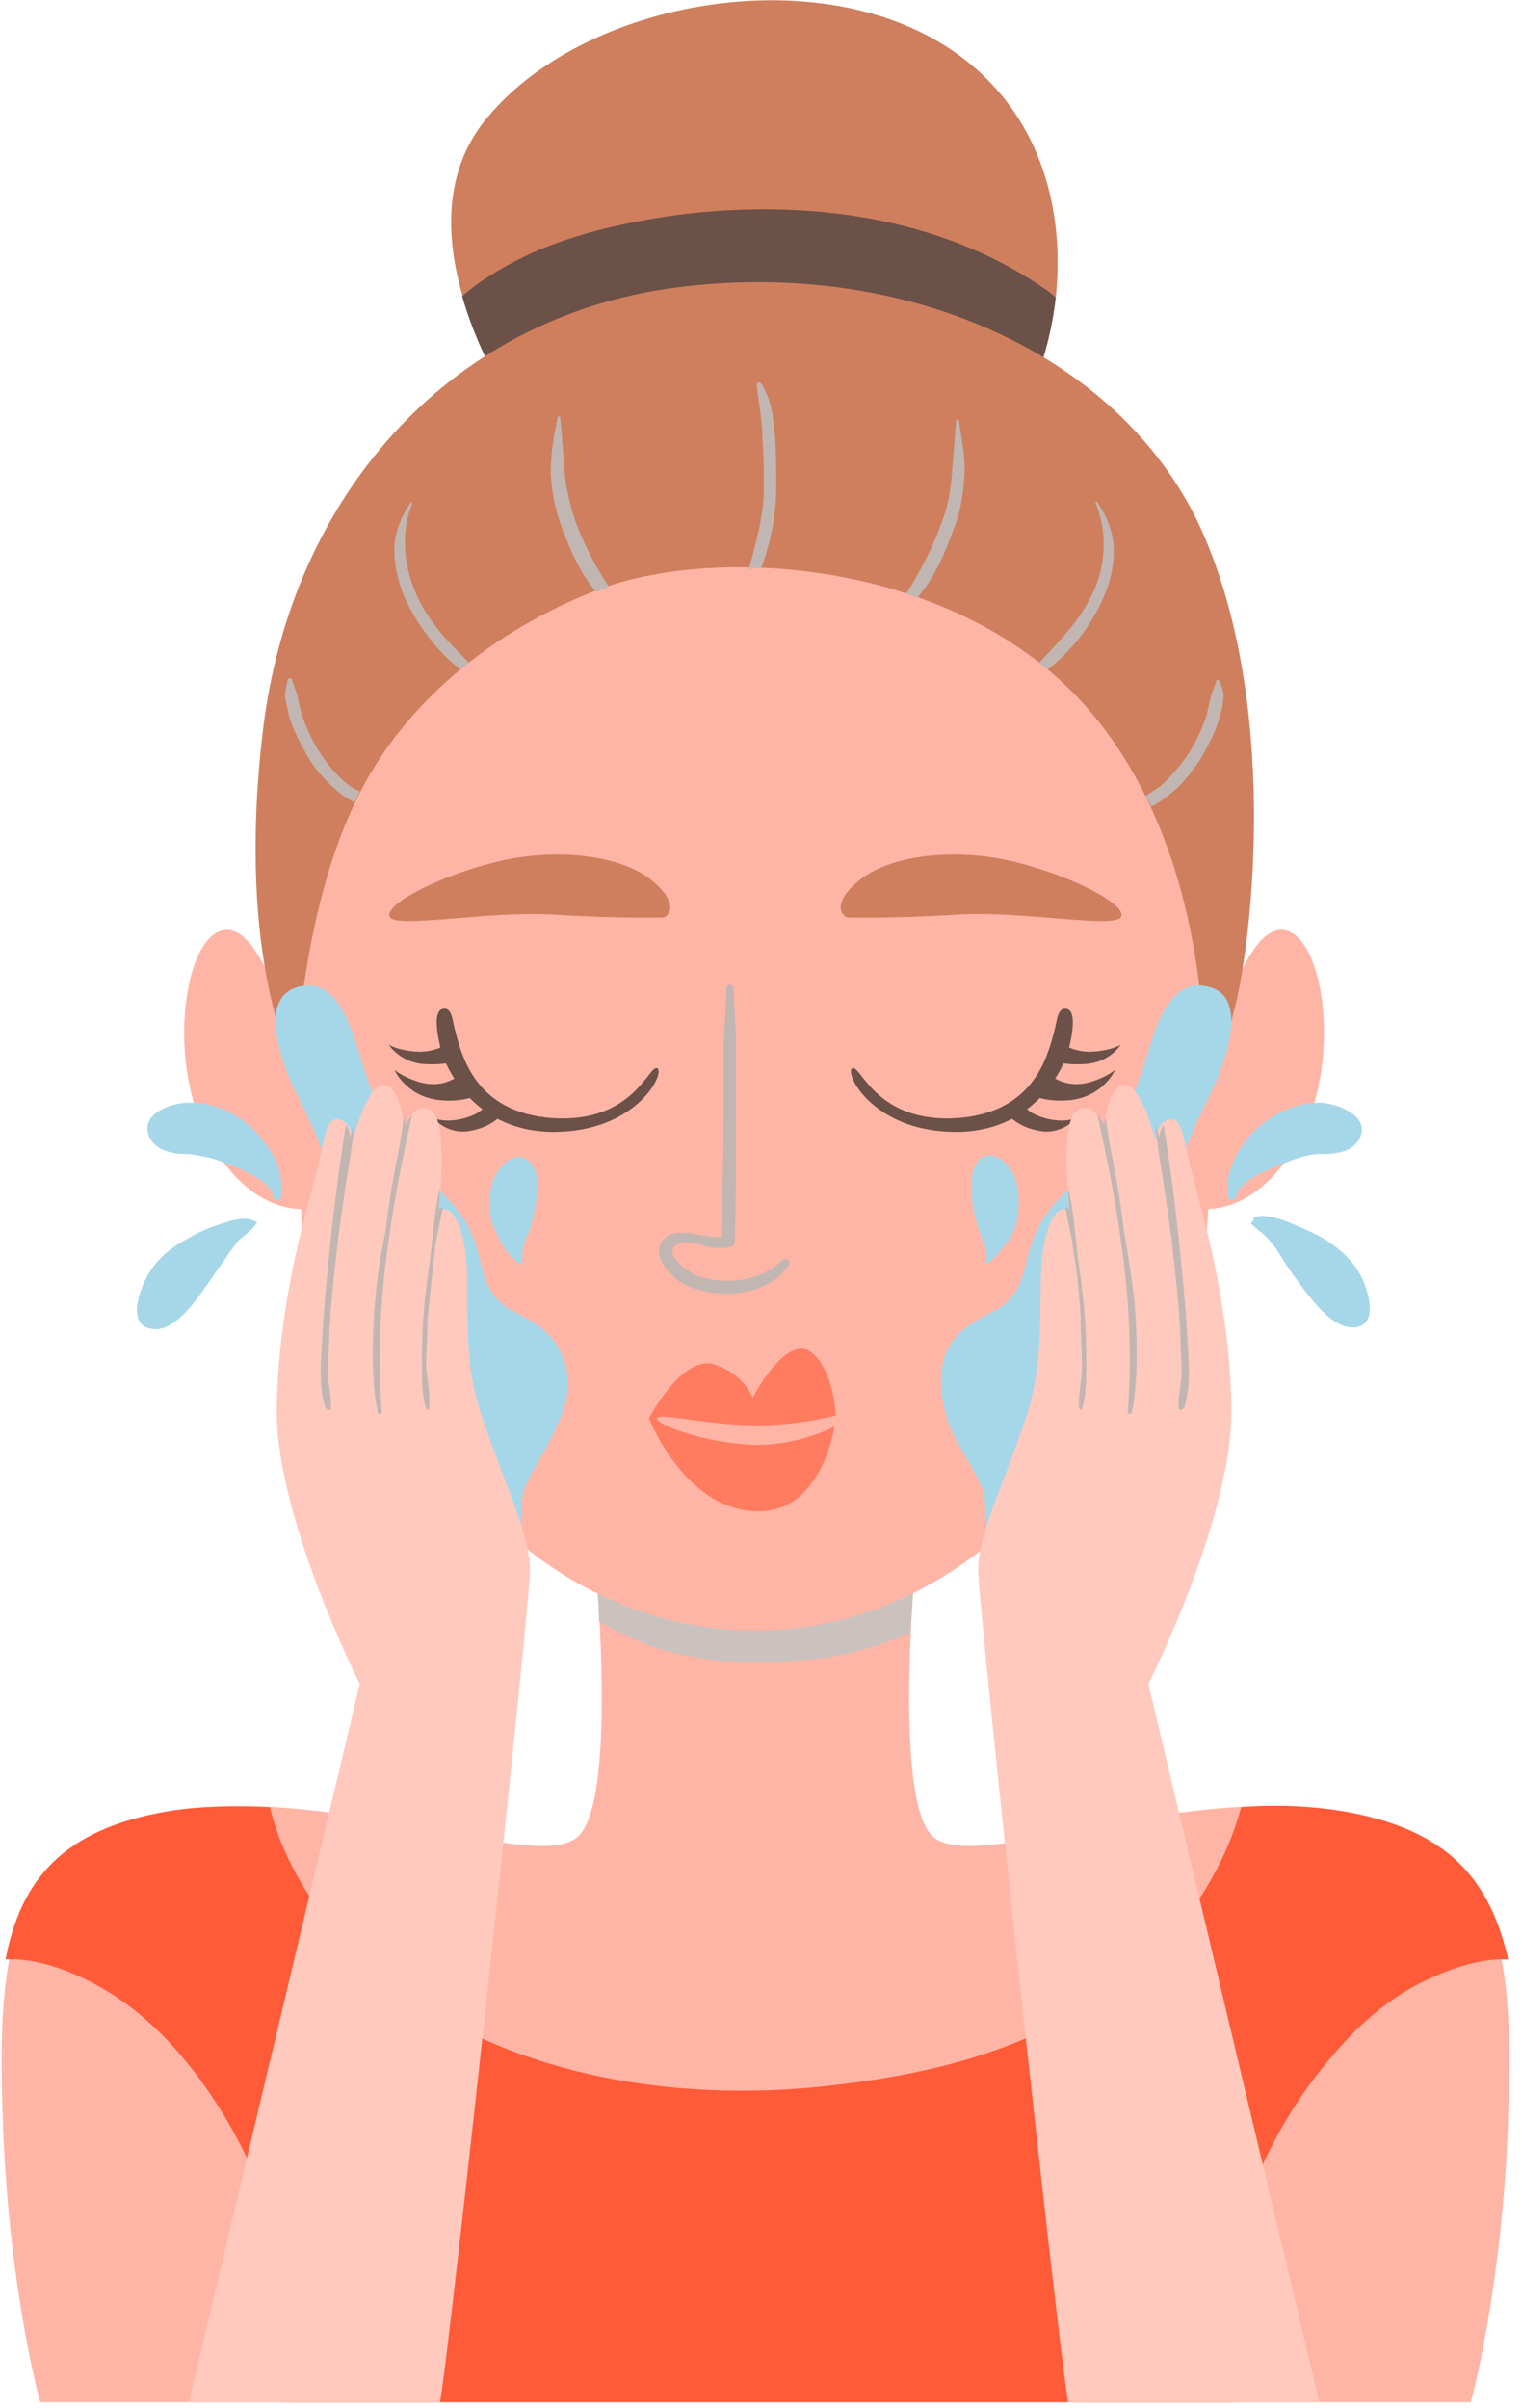 <svg xmlns="http://www.w3.org/2000/svg" fill="none" viewBox="0 0 110 174" height="174" width="110">
<g clip-path="url(#clip0_130_5)">
<path fill="#FFB5A5" d="M96.8 130.9C84.9 128.9 70.4 135.5 67.4 132.7C64.4 129.9 66.3 111.4 66.3 111.4C66.4 111.5 59.4 111.8 54.6 111.9C49.8 111.7 42.7 111.5 42.9 111.4C42.9 111.4 44.8 129.8 41.8 132.7C38.8 135.5 24.3 128.9 12.4 130.9C0.5 132.9 -0.2 140.9 0.2 153.1C0.6 165.3 2.9 173.6 2.9 173.6H50.2H59H106.3C106.3 173.6 108.6 165.3 109 153.1C109.4 140.9 108.7 132.9 96.8 130.9Z"></path>
<path fill="#CBC2BF" d="M47.1 119.001C51.4 120.301 54.3 120.301 58.8 119.901C61.1 119.701 63.7 118.901 65.8 118.001C66 114.301 66.3 111.301 66.3 111.301C66.4 111.401 59.4 111.701 54.6 111.801C49.8 111.601 42.7 111.401 42.9 111.301C42.9 111.301 43.2 113.901 43.3 117.201C44.1 117.601 46.2 118.701 47.1 119.001Z"></path>
<path fill="#FF5B38" d="M97.1 130.9C94.7 130.5 92.2 130.4 89.7 130.6C88.5 135.1 85.7 139.3 82.2 142.3C75.4 148.2 66.9 150.1 58.2 150.9C47.4 151.8 35.3 149.6 27 142.3C23.5 139.3 20.6 135.1 19.5 130.6C17 130.5 14.5 130.5 12.1 130.9C4.5 132.2 1.5 135.9 0.4 141.6C2.4 141.5 4.4 142.2 6.1 143C9 144.4 11.3 146.4 13.3 148.8C17.6 154 20.6 160.9 20.8 167.7C20.8 169.7 20.6 171.7 20.3 173.7H44.9H57.8H89.1C88.8 171.7 88.6 169.7 88.6 167.7C88.7 160.9 91.7 154 96.1 148.8C98.1 146.4 100.4 144.3 103.3 143C105 142.2 107.1 141.5 109 141.6C107.7 135.9 104.7 132.2 97.1 130.9Z"></path>
<path fill="#FFB5A5" d="M86.9 79.1C86.9 79.1 89.3 67.4 92.5 67.2C95.7 67 97.2 77.1 93.6 82.9C90 88.7 85.9 87.2 85.9 87.2L86.9 79.1Z"></path>
<path fill="#FFB5A5" d="M22.1 79.1C22.1 79.1 19.7 67.4 16.5 67.2C13.3 67 11.8 77.1 15.4 82.9C19 88.7 23.1 87.2 23.1 87.2L22.1 79.1Z"></path>
<path fill="#FFB5A5" d="M87.3 60.2C87.1 55.1 73.5 38.1 62 37.3C58.7 37.1 56.3 37.1 54.6 37.2C52.8 37.1 50.4 37.1 47.2 37.3C35.6 38.1 22 55.1 21.7 60.2C21.4 65.3 20.9 89.2 22.8 95.001C24.7 100.8 28.9 104.6 37.9 111.8C47.9 119.8 61.1 119.9 71.2 111.8C80.1 104.6 84.4 100.8 86.3 95.001C88.2 89.2 87.6 65.4 87.3 60.2Z"></path>
<path fill="#CF7F5D" d="M38.1 31C38.1 31 27.9 17 35.3 8.4C42.6 -0.3 60.5 -3.3 70.1 4.6C79.7 12.5 76.5 27 72.8 30.9C69.2 34.8 38.1 31 38.1 31Z"></path>
<path fill="#6B5148" d="M75.4 20.8C67.8 15.6 58.2 14.4 49.2 15.5C45.5 16 41.8 16.8 38.4 18.3C36.7 19.1 34.9 20.1 33.4 21.4C34.9 26.7 38.1 31 38.1 31C38.1 31 69.2 34.8 72.8 30.9C74.4 29.2 75.8 25.6 76.3 21.5C76 21.2 75.7 21 75.4 20.8Z"></path>
<path fill="#CF7F5D" d="M21.3 77.2C21.3 77.2 17 69.6 19 52.8C21 36 32.3 23 48.7 20.8C65.1 18.6 80.8 25.4 86.7 38C92.5 50.6 90.5 67.7 89.3 72.6C88.1 77.5 87 78.7 87 78.7C87 78.7 88.1 62.2 78.7 51.3C69.3 40.4 51.6 39.3 43 42.7C35.9 45.5 29.4 50.5 25.9 57.5C23 63.3 21.8 70.7 21.3 77.2Z"></path>
<path fill="#C1B6B2" d="M24.8 56.4C24.1 55.8 23.5 55 23 54.2C22.5 53.4 22.1 52.5 21.8 51.6C21.7 51.2 21.6 50.8 21.5 50.3C21.4 49.9 21.2 49.5 21.1 49.1C21.1 49 20.8 49 20.8 49.1C20.7 49.5 20.6 50 20.6 50.4C20.7 50.9 20.8 51.3 20.9 51.8C21.2 52.8 21.7 53.7 22.2 54.6C22.7 55.5 23.4 56.3 24.2 57C24.6 57.4 25.1 57.7 25.6 58C25.7 57.8 25.8 57.6 25.9 57.4C25.9 57.3 26 57.3 26 57.2C25.6 57 25.2 56.8 24.8 56.4Z"></path>
<path fill="#C1B6B2" d="M30.2 43.201C29.2 41.101 28.9 38.501 29.8 36.401C29.8 36.301 29.7 36.301 29.7 36.301C29 37.301 28.5 38.501 28.5 39.701C28.5 40.901 28.8 42.201 29.3 43.301C30.2 45.201 31.6 47.101 33.3 48.401C33.5 48.201 33.7 48.101 33.9 47.901C32.5 46.501 31.1 45.101 30.2 43.201Z"></path>
<path fill="#C1B6B2" d="M44 42.4C43 40.9 42.2 39.3 41.6 37.7C41.2 36.5 40.9 35.3 40.8 34C40.7 32.7 40.6 31.4 40.5 30.2C40.5 30.1 40.3 30 40.3 30.2C40 31.6 39.8 32.8 39.8 34.2C39.9 35.6 40.1 36.8 40.6 38.1C41.2 39.7 41.9 41.4 43.1 42.8C43.5 42.6 43.8 42.5 44 42.4Z"></path>
<path fill="#C1B6B2" d="M87.9 49.2C87.8 49.6 87.6 50.001 87.5 50.401C87.4 50.8 87.3 51.3 87.2 51.7C86.9 52.6 86.5 53.501 86 54.3C85.5 55.1 84.9 55.8 84.2 56.501C83.8 56.901 83.3 57.2 82.8 57.501C82.9 57.8 83.1 58.001 83.2 58.3C83.8 58.001 84.3 57.6 84.8 57.2C85.6 56.501 86.2 55.7 86.8 54.8C87.3 53.901 87.8 53.001 88.1 52.001C88.2 51.6 88.4 51.1 88.4 50.6C88.5 50.1 88.3 49.7 88.2 49.3C88.1 49.1 87.9 49.1 87.9 49.2Z"></path>
<path fill="#C1B6B2" d="M80.5 39.8C80.5 38.5 80 37.3 79.3 36.3C79.3 36.2 79.1 36.3 79.2 36.4C80.1 38.6 79.9 41.2 78.8 43.2C77.9 45 76.5 46.4 75.1 47.9C75.3 48.1 75.5 48.2 75.7 48.4C77.4 47.1 78.8 45.3 79.7 43.3C80.2 42.2 80.5 41 80.5 39.8Z"></path>
<path fill="#C1B6B2" d="M68.9 38.3C69.4 37.1 69.6 35.8 69.7 34.5C69.8 33.1 69.5 31.8 69.3 30.4C69.3 30.3 69.1 30.3 69.1 30.4C69 31.7 68.9 33 68.8 34.2C68.7 35.5 68.5 36.7 68 37.9C67.4 39.6 66.5 41.3 65.5 42.9C65.8 43 66 43.1 66.3 43.2C67.5 41.8 68.3 40 68.9 38.3Z"></path>
<path fill="#C1B6B2" d="M55 41.1C55.7 39.2 56.1 37.3 56.1 35.2C56.1 33.901 56.1 32.6 56 31.3C55.9 30.101 55.7 28.701 55 27.701C54.9 27.601 54.7 27.601 54.7 27.8C54.8 29.101 55.1 30.3 55.1 31.601C55.2 32.8 55.2 34.001 55.2 35.3C55.2 37.401 54.6 39.3 54.1 41.2C54.4 41.001 54.7 41 55 41.1Z"></path>
<path fill="#CF7F5D" d="M61.2 66.3C61.2 66.3 59.8 65.6 62 63.7C64.2 61.8 69 61.2 73.4 62.3C77.8 63.4 81.6 65.5 81 66.3C80.4 67.1 73.8 65.8 69.1 66.1C64.4 66.4 61.2 66.3 61.2 66.3Z"></path>
<path fill="#C1B6B2" d="M56.5 91.101C55 92.601 52.4 92.901 50.4 92.201C49.8 92.001 47.7 90.501 49 89.901C49.7 89.601 50.4 89.901 51.1 90.101C51.7 90.201 52.2 90.301 52.8 90.101C53 90.101 53.1 89.901 53.1 89.701C53.2 86.701 53.2 83.601 53.2 80.601C53.2 79.101 53.2 77.601 53.2 76.101C53.2 74.501 53.1 73.001 53 71.401C53 71.101 52.5 71.101 52.5 71.401C52.5 72.901 52.3 74.401 52.3 75.901C52.3 77.501 52.3 79.001 52.3 80.601C52.3 83.501 52.2 86.401 52.1 89.401C50.8 89.501 48.6 88.401 47.8 89.801C47.2 90.801 48.3 92.001 49.1 92.601C51.3 94.001 55.3 93.801 56.9 91.601C57.3 91.101 56.8 90.801 56.5 91.101Z"></path>
<path fill="#FF7C60" d="M46.9 102.5C46.9 102.5 49.3 97.9 51.6 98.6C53.8 99.3 54.4 101 54.4 101C54.4 101 56.8 96.4 58.6 97.7C60.3 99 60.4 102.3 60.4 102.3C60.4 102.3 57.4 103.1 54.2 103C50.6 102.9 47.7 102.1 47.5 102.5C47.3 102.9 50.7 104.2 54.1 104.4C57.5 104.6 60.3 103.1 60.3 103.1C60.3 103.1 59.4 109.6 54.4 109.2C49.4 108.9 46.9 102.5 46.9 102.5Z"></path>
<path fill="#CF7F5D" d="M48 66.3C48 66.3 49.4 65.6 47.2 63.7C45 61.8 40.2 61.2 35.8 62.3C31.4 63.4 27.6 65.5 28.2 66.3C28.8 67.1 35.4 65.8 40.1 66.1C44.8 66.4 48 66.3 48 66.3Z"></path>
<path fill="#6B5148" d="M32.9 74.5C33.4 76.4 34.4 80.4 39.9 80.8C45.8 81.2 46.9 76.9 47.5 77.2C48.1 77.5 46.1 81.7 40.2 81.8C34.4 81.9 32.3 77.3 31.9 76C31.6 74.8 31.2 72.8 32.2 72.9C32.7 73 32.7 73.8 32.9 74.5Z"></path>
<path fill="#6B5148" d="M32.6 75.3C32.6 75.3 31.5 76.1 30.1 76C28.7 75.9 28.1 75.5 28.1 75.5C28.1 75.5 28.9 76.8 30.7 76.9C32.5 77 33 76.6 33 76.6C33 76.6 33.5 77.5 33.1 77.8C32.6 78.1 31.7 78.6 30.3 78.2C29 77.8 28.5 77.3 28.5 77.3C28.5 77.3 29.3 79.2 31.7 79.5C33.6 79.7 34.6 79.1 34.6 79.1L35.1 79.8C35.1 79.8 35 80.4 33.6 80.8C32.2 81.2 31.3 80.8 31.3 80.8C31.3 80.8 32.4 82.1 34.1 81.7C35.7 81.4 36.4 80.4 36.4 80.4C36.4 80.4 35.5 79.5 34.7 78.6C33.7 77.6 32.6 75.3 32.6 75.3Z"></path>
<path fill="#6B5148" d="M76.2 74.5C75.7 76.4 74.7 80.4 69.2 80.8C63.3 81.2 62.2 76.9 61.6 77.2C61 77.5 63 81.7 68.9 81.8C74.7 81.9 76.8 77.3 77.2 76C77.5 74.8 77.9 72.8 76.9 72.9C76.4 73 76.4 73.8 76.2 74.5Z"></path>
<path fill="#6B5148" d="M76.5 75.3C76.5 75.3 77.6 76.1 79 76C80.4 75.9 81 75.5 81 75.5C81 75.5 80.2 76.8 78.4 76.9C76.6 77 76.1 76.6 76.1 76.6C76.1 76.6 75.6 77.5 76 77.8C76.5 78.1 77.4 78.6 78.8 78.2C80.1 77.8 80.6 77.3 80.6 77.3C80.6 77.3 79.8 79.2 77.4 79.5C75.5 79.7 74.5 79.1 74.5 79.1L74 79.8C74 79.8 74.1 80.4 75.5 80.8C76.9 81.2 77.8 80.8 77.8 80.8C77.8 80.8 76.7 82.1 75 81.7C73.4 81.4 72.7 80.4 72.7 80.4C72.7 80.4 73.6 79.5 74.4 78.6C75.4 77.6 76.5 75.3 76.5 75.3Z"></path>
<path fill="#A6D7E9" d="M40.6 97.9C39.9 96.2 38.5 95.5 37 94.7C34.7 93.5 35 91.3 34.1 89.2C33.3 87.3 31.8 86.1 30.4 84.7C27.7 82 26.7 78.5 25.6 75C25 73.2 23.9 70.7 21.6 71.3C18.9 72 20.1 75.7 20.7 77.4C21.8 80.3 24.7 84.2 23.4 87.4C23.2 87.3 23 87.4 22.9 87.6C22.8 89.6 23.6 91.1 24.7 92.7C26 94.5 27.1 96.5 27.6 98.7C28.4 102.5 28.9 106.4 31.6 109.4C32.7 110.6 35.3 113.6 37 111.9C38.1 110.8 37.4 108.9 37.9 107.6C38.6 105.9 39.7 104.5 40.4 102.7C41.1 101.2 41.3 99.4 40.6 97.9Z"></path>
<path fill="#A6D7E9" d="M36.4 90.1C36.7 90.6 37 90.9 37.4 91.2C37.4 91.3 37.5 91.3 37.6 91.3L37.7 91.4C37.8 91.4 37.8 91.3 37.8 91.3C37.8 91.3 37.8 91.2 37.7 91.2C37.8 90.8 37.7 90.5 37.8 90.2C37.9 89.8 38 89.4 38.2 89.1C38.4 88.5 38.6 87.8 38.7 87.2C38.8 86.2 39.1 84.7 38.2 83.9C37.3 83.1 36.3 84.1 35.8 84.9C35.3 85.9 35.3 87.2 35.5 88.3C35.8 88.9 36 89.5 36.4 90.1Z"></path>
<path fill="#A6D7E9" d="M18.3 81.6C17 80.4 15.3 79.6 13.5 79.7C12.5 79.7 10.3 80.4 10.7 81.9C10.9 82.7 11.6 83.1 12.4 83.3C12.8 83.4 13.3 83.4 13.7 83.4C14.3 83.5 15 83.6 15.6 83.8C16.4 84.1 17.3 84.4 18 84.8C18.8 85.2 19.6 85.7 19.8 86.6C19.8 86.8 20 86.8 20.1 86.7C20.2 86.7 20.3 86.7 20.3 86.6C20.4 85.6 20.3 84.7 19.9 83.8C19.5 83 18.9 82.2 18.3 81.6Z"></path>
<path fill="#A6D7E9" d="M18.5 88.3C18.5 88.3 18.4 88.2 18.3 88.2C17.7 87.9 16.7 88.2 16.1 88.4C15.2 88.7 14.4 89 13.6 89.5C12 90.3 10.8 91.5 10.2 93.2C9.9 94 9.5 95.7 10.8 96C12.3 96.4 13.7 94.6 14.5 93.5C15.1 92.7 15.6 91.9 16.2 91.1C16.5 90.6 16.9 90.1 17.2 89.7C17.6 89.3 18.1 89 18.4 88.6C18.6 88.4 18.6 88.3 18.5 88.3Z"></path>
<path fill="#FFC9BD" d="M31.8 173.6C32.5 169.9 38.3 116.1 38.3 113.5C38.3 110.8 36.5 107.4 34.8 102.3C33.1 97.2 34.2 92.7 33.5 89.7C32.8 86.6 31.7 87.5 31.7 87.5C31.7 87.5 32.4 81.5 31.3 80.4C30.2 79.3 29.2 81.3 29.2 81.3C29.2 81.3 28.9 78.4 27.7 78.4C26.5 78.4 25.5 82.4 25.5 82.4C25.5 82.4 25.4 81.1 24.5 80.9C23.6 80.7 23.5 82.1 22.9 84.6C22.3 87 20.1 94 20 101.8C19.9 109.6 26 121.7 26 121.7L13.6 173.8H31.8V173.6Z"></path>
<path fill="#C1B6B2" d="M31.401 90.6C31.5 89.5 31.8 88.4 32.001 87.3C31.8 87.3 31.701 87.4 31.701 87.4C31.701 87.4 31.8 86.7 31.8 85.8C31.401 87.5 31.3 89.2 31.101 90.9C30.901 92.3 30.701 93.7 30.601 95.2C30.5 96.4 30.5 97.6 30.5 98.8C30.5 99.8 30.5 100.9 30.8 101.8C30.8 101.9 31 101.9 31 101.8C31.101 100.8 30.901 99.8 30.8 98.8C30.8 97.6 30.901 96.4 30.901 95.2C31.101 93.7 31.201 92.1 31.401 90.6Z"></path>
<path fill="#C1B6B2" d="M27 95.7C26.9 97.8 26.9 100.1 27.3 102.1C27.3 102.2 27.6 102.2 27.6 102.1C27 94.9 28.2 87.6 29.8 80.5C29.5 80.9 29.3 81.3 29.3 81.3C29.3 81.3 29.3 81.1 29.2 80.7C29.1 81.4 29 82.1 28.9 82.7C28.5 84.7 28.1 86.8 27.9 88.8C27.4 91.1 27.1 93.4 27 95.7Z"></path>
<path fill="#C1B6B2" d="M23.9 101.8C24 100.9 23.7 100.1 23.7 99.2C23.7 98.2 23.8 97.2 23.8 96.2C23.9 94.4 24.1 92.5 24.3 90.7C24.5 88.8 24.8 86.9 25.1 84.9C25.3 83.7 25.5 82.5 25.6 81.3C25.4 81.8 25.3 82.2 25.3 82.2C25.3 82.2 25.3 81.7 25 81.3C24.5 84.4 24.1 87.5 23.8 90.6C23.6 92.6 23.4 94.5 23.3 96.5C23.2 98.2 23 100 23.5 101.7C23.7 102 23.9 101.9 23.9 101.8Z"></path>
<path fill="#A6D7E9" d="M68.5 102.7C69.1 104.4 70.3 105.9 71 107.6C71.5 108.9 70.8 110.9 71.9 111.9C73.6 113.6 76.3 110.6 77.3 109.4C80 106.4 80.4 102.5 81.3 98.7C81.8 96.5 82.9 94.5 84.2 92.7C85.4 91.1 86.1 89.6 86 87.6C86 87.3 85.7 87.3 85.5 87.4C84.3 84.2 87.1 80.3 88.2 77.4C88.8 75.7 90 71.9 87.3 71.3C85 70.7 83.9 73.2 83.3 75C82.2 78.5 81.2 82 78.5 84.7C77.1 86.1 75.6 87.3 74.8 89.2C73.9 91.3 74.2 93.5 71.9 94.7C70.4 95.5 69 96.2 68.3 97.9C67.8 99.4 68 101.2 68.5 102.7Z"></path>
<path fill="#A6D7E9" d="M73.5 88.2C73.7 87.1 73.7 85.8 73.2 84.8C72.8 84 71.7 83 70.8 83.8C70 84.6 70.2 86.1 70.3 87.1C70.4 87.8 70.6 88.4 70.8 89C70.9 89.4 71.1 89.8 71.2 90.1C71.3 90.4 71.3 90.8 71.3 91.1C71.3 91.1 71.3 91.2 71.2 91.2C71.1 91.3 71.2 91.4 71.3 91.3L71.4 91.2C71.5 91.2 71.6 91.2 71.6 91.1C72 90.8 72.3 90.4 72.6 90C73.1 89.5 73.3 88.9 73.5 88.2Z"></path>
<path fill="#A6D7E9" d="M89.2 83.8C88.8 84.7 88.6 85.6 88.8 86.6C88.8 86.7 88.9 86.8 89 86.7C89.1 86.7 89.3 86.7 89.3 86.6C89.5 85.7 90.3 85.2 91.1 84.8C91.9 84.4 92.7 84.1 93.5 83.8C94.1 83.6 94.7 83.4 95.4 83.4C95.8 83.4 96.3 83.4 96.7 83.3C97.5 83.2 98.2 82.7 98.4 81.9C98.7 80.5 96.6 79.8 95.6 79.7C93.8 79.6 92.1 80.4 90.8 81.6C90.1 82.2 89.6 83 89.2 83.8Z"></path>
<path fill="#A6D7E9" d="M90.5 88.3C90.4 88.4 90.4 88.5 90.5 88.5C90.9 88.9 91.4 89.2 91.7 89.6C92.1 90 92.4 90.5 92.7 91C93.2 91.8 93.8 92.6 94.4 93.4C95.2 94.4 96.6 96.2 98.1 95.9C99.4 95.6 99 93.9 98.7 93C98.1 91.3 96.9 90.2 95.3 89.3C94.5 88.9 93.6 88.5 92.8 88.2C92.2 88 91.2 87.7 90.6 88C90.6 88.2 90.6 88.2 90.5 88.3Z"></path>
<path fill="#FFC9BD" d="M77.2 173.6C76.5 169.9 70.7 116.1 70.7 113.5C70.7 110.8 72.5 107.4 74.2 102.3C75.8 97.2 74.8 92.7 75.5 89.7C76.2 86.6 77.3 87.5 77.3 87.5C77.3 87.5 76.6 81.5 77.7 80.4C78.8 79.3 79.8 81.3 79.8 81.3C79.8 81.3 80.1 78.4 81.3 78.4C82.5 78.4 83.5 82.4 83.5 82.4C83.5 82.4 83.6 81.1 84.5 80.9C85.4 80.7 85.5 82.1 86.1 84.6C86.7 87 88.9 94 89 101.8C89.1 109.6 83 121.7 83 121.7L95.4 173.8H77.2V173.6Z"></path>
<path fill="#C1B6B2" d="M77.6 90.6C77.5 89.5 77.2 88.4 77 87.3C77.2 87.3 77.3 87.4 77.3 87.4C77.3 87.4 77.2 86.7 77.2 85.8C77.6 87.5 77.7 89.2 77.9 90.9C78.1 92.3 78.3 93.7 78.4 95.2C78.5 96.4 78.5 97.6 78.5 98.8C78.5 99.8 78.5 100.9 78.2 101.8C78.2 101.9 78 101.9 78 101.8C77.9 100.8 78.2 99.8 78.2 98.8C78.2 97.6 78.1 96.4 78.1 95.2C78 93.7 77.9 92.1 77.6 90.6Z"></path>
<path fill="#C1B6B2" d="M82.1 95.7C82.2 97.8 82.2 100.1 81.8 102.1C81.8 102.2 81.5 102.2 81.5 102.1C82.1 94.9 80.9 87.6 79.3 80.5C79.6 80.9 79.8 81.3 79.8 81.3C79.8 81.3 79.8 81.1 79.9 80.7C80 81.4 80.1 82.1 80.2 82.7C80.6 84.7 81 86.8 81.2 88.8C81.6 91.1 82 93.4 82.1 95.7Z"></path>
<path fill="#C1B6B2" d="M85.2 101.8C85.1 100.9 85.4 100.1 85.4 99.2C85.4 98.2 85.3 97.2 85.3 96.2C85.2 94.4 85 92.5 84.8 90.7C84.6 88.8 84.3 86.9 84 84.9C83.8 83.7 83.6 82.5 83.5 81.3C83.7 81.8 83.8 82.2 83.8 82.2C83.8 82.2 83.8 81.7 84.1 81.3C84.6 84.4 85 87.5 85.3 90.6C85.5 92.6 85.7 94.5 85.8 96.5C85.9 98.2 86.1 100 85.6 101.7C85.4 102 85.2 101.9 85.2 101.8Z"></path>
</g>
<defs>
<clipPath id="clip0_130_5">
<rect fill="white" height="173.6" width="109.1"></rect>
</clipPath>
</defs>
</svg>
